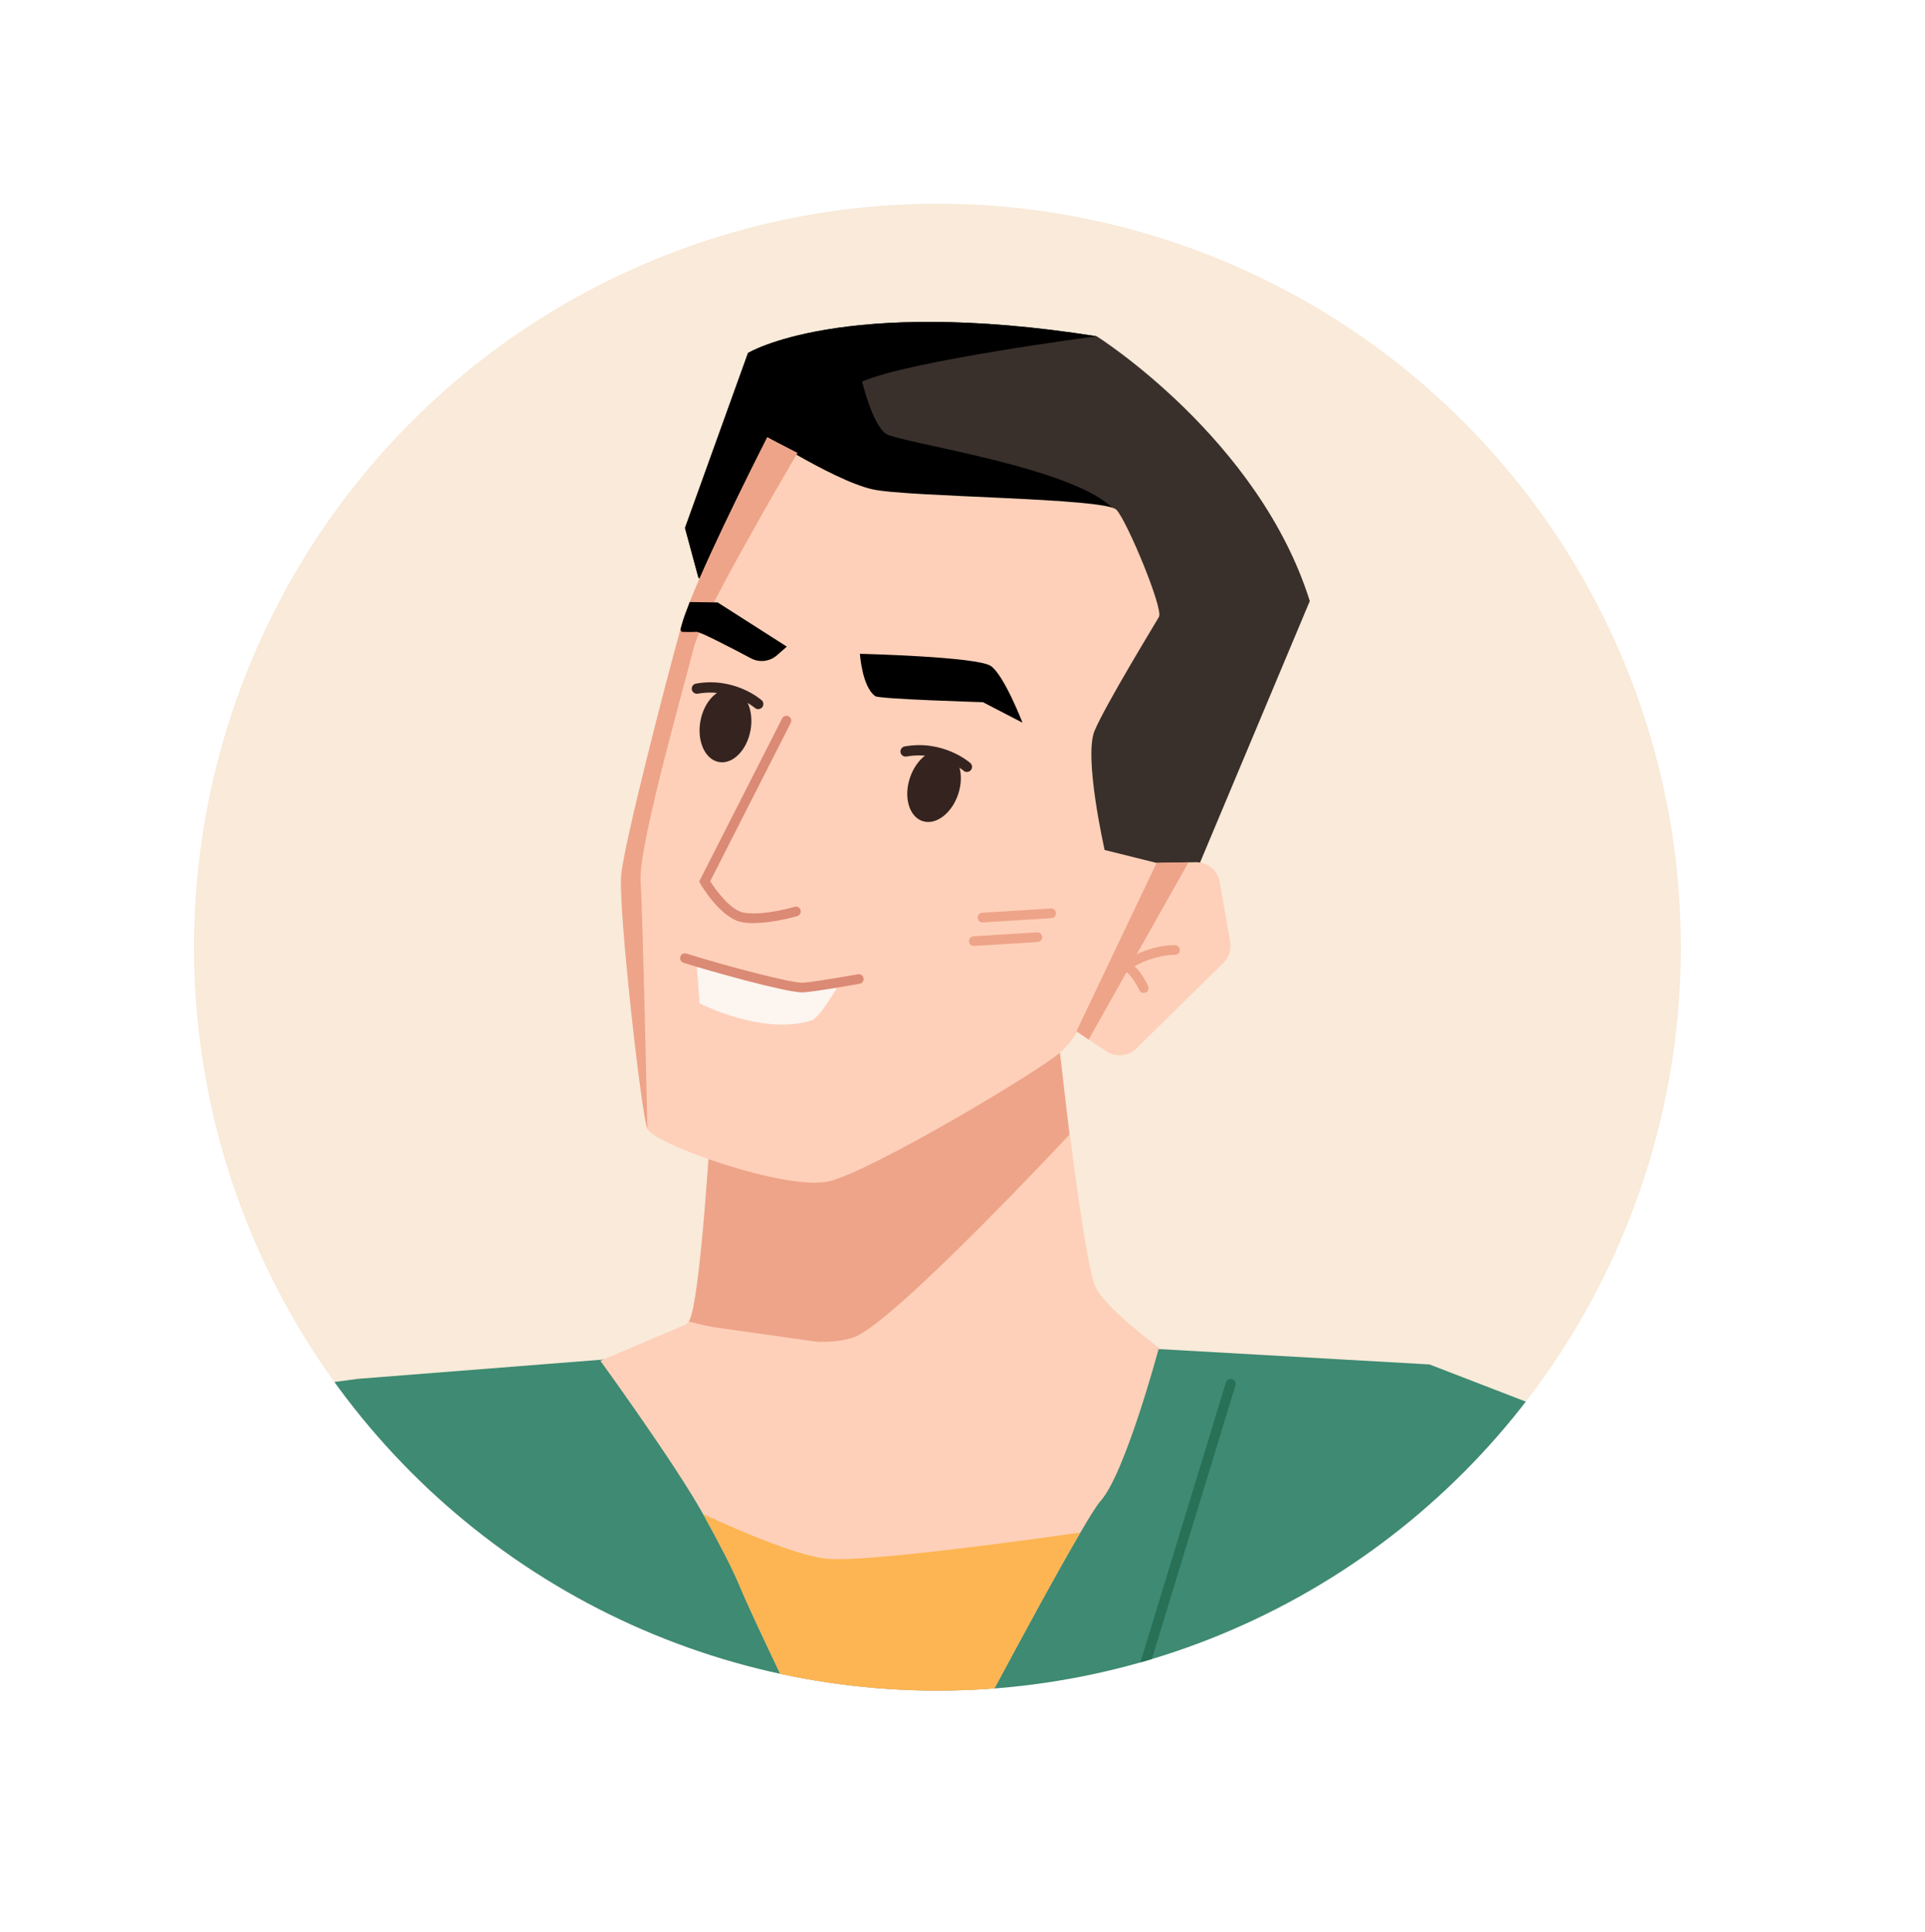 <?xml version="1.0" encoding="UTF-8"?>
<svg id="Layer_2" data-name="Layer 2" xmlns="http://www.w3.org/2000/svg" xmlns:xlink="http://www.w3.org/1999/xlink" viewBox="0 0 292 293">
  <defs>
    <style>
      .cls-1 {
        fill: #287056;
      }

      .cls-2 {
        fill: #fcf5f0;
      }

      .cls-3 {
        fill: #f9ead9;
      }

      .cls-4 {
        fill: #fff;
        filter: url(#drop-shadow-1);
      }

      .cls-5 {
        fill: #fcb552;
      }

      .cls-6 {
        fill: #eea489;
      }

      .cls-7 {
        clip-path: url(#clippath);
      }

      .cls-8 {
        fill: #fed0b9;
      }

      .cls-9 {
        fill: #3e8a72;
      }

      .cls-10 {
        fill: #39302b;
      }

      .cls-11 {
        fill: #35231f;
      }

      .cls-12 {
        fill: #db8a75;
      }
    </style>
    <filter id="drop-shadow-1" filterUnits="userSpaceOnUse">
      <feOffset dx="3" dy="3"/>
      <feGaussianBlur result="blur" stdDeviation="5"/>
      <feFlood flood-color="#000" flood-opacity=".42"/>
      <feComposite in2="blur" operator="in"/>
      <feComposite in="SourceGraphic"/>
    </filter>
    <clipPath id="clippath">
      <circle class="cls-3" cx="142.2" cy="143.67" r="112.77"/>
    </clipPath>
  </defs>
  <g id="diverse_portrait_people_icons" data-name="diverse portrait people icons">
    <g>
      <circle class="cls-4" cx="142.71" cy="143.62" r="130.7"/>
      <g>
        <circle class="cls-3" cx="142.2" cy="143.67" r="112.77"/>
        <g class="cls-7">
          <g>
            <g>
              <path class="cls-8" d="m76.34,216.47c1.55,1.36,19.63,17.09,25.26,18.22,3.38.68,16.64-.28,28.81-1.77,9-1.09,17.41-2.47,20.79-3.67,7.95-2.82,32.08-19.43,32.08-19.43,0,0-15.36-10.26-17.19-14.8-1.42-3.5-3.82-22.7-4.83-31.21l-.14-1.23c-.03-.21-.05-.41-.07-.61l-.02-.2c-.02-.13-.03-.25-.04-.37-.01-.12-.03-.23-.04-.33l-.05-.44c0-.09-.02-.17-.03-.24l-.08-.65-52.86,9.12s-1.66,29.14-3.44,31.58c-1.78,2.43-18.6,12.01-18.6,12.01l-9.54,4.02Z"/>
              <path class="cls-6" d="m104.48,200.45s18.9,5.01,25.31,2.28c6.41-2.73,32.43-30.62,32.43-30.62l-.97-8.29-.14-1.23-.07-.61-.02-.2-.04-.37-.04-.33-.05-.44-.03-.24-.08-.65-52.86,9.12s-1.66,29.14-3.44,31.58Z"/>
              <path class="cls-10" d="m103.9,80.07l2.04,7.54,7.89,6.21,48.29,37.97,18.37,2.72,18.19-43.34c-7.74-24.68-32.33-40.17-32.33-40.17-38.71-6.09-52.88,2.54-52.88,2.54l-9.56,26.54Z"/>
              <path d="m103.9,80.07l2.04,7.54,7.89,6.21c25.13-4.79,58.79-12.09,55.34-16.29-5.45-6.63-32.78-10.33-34.81-11.75-2.03-1.42-3.59-7.9-3.59-7.9,7.16-3.16,35.57-6.88,35.57-6.88-38.71-6.09-52.88,2.54-52.88,2.54l-9.56,26.54Z"/>
              <path class="cls-8" d="m98.2,171.22c.92,2.27,21.12,9.52,27.6,7.95,6.48-1.57,31.86-16.71,35.16-19.63,3.3-2.92,7.01-11.67,9.78-16.87s4.75-11.77,4.75-11.77l-7.93-1.97s-3.21-14.12-1.52-18.1c1.69-3.98,9.06-16.05,9.76-17.26.7-1.21-4.78-14.41-6.44-16.24-1.66-1.83-31.48-1.9-36.97-3.1-3.18-.7-8.04-3.24-11.56-5.25-2.37-1.35-4.14-2.47-4.39-2.63l-.03-.02s-8.34,16.33-11.77,25c-.51,1.3-.92,2.43-1.17,3.3-.07.26-.16.55-.24.86-2.18,7.85-8.54,32.4-8.98,37.27-.46,5.06,3.05,36.2,3.96,38.47Z"/>
              <path class="cls-6" d="m98.2,171.22s-.68-32.1-1.03-37.58c-.34-5.48,6.89-30.51,8.05-35.35,1.09-4.54,14-26.6,15.59-29.32.11-.18.16-.27.16-.27l-4.55-2.36-.03-.02s-8.34,16.33-11.77,25c-.51,1.3-.92,2.43-1.17,3.3-.07.26-.16.55-.24.86-2.18,7.85-8.54,32.4-8.98,37.27-.46,5.06,3.05,36.2,3.96,38.47Z"/>
              <path class="cls-12" d="m114.3,140.02c-.63,0-1.23-.04-1.79-.15-3.19-.59-6.14-5.59-6.26-5.8l-.2-.35,12.59-24.75c.18-.36.62-.51.99-.32.36.18.5.63.32.99l-12.22,24.03c.92,1.46,3.12,4.4,5.06,4.76,2.93.54,7.68-.86,7.73-.88.39-.12.8.11.91.49.12.39-.11.8-.49.91-.17.05-3.6,1.06-6.62,1.06Z"/>
              <path d="m132.78,105.6c.63.44,16.32.91,16.32.91l6,3.11s-2.77-7.18-4.8-8.6-19.86-1.85-19.86-1.85c0,0,.31,5.01,2.34,6.43Z"/>
              <path d="m103.21,95.48l.18.36s1.49.05,2.26,0c.54-.03,5.39,2.49,8.27,4.02,1.28.68,2.85.49,3.94-.47l1.49-1.31-10.49-6.7-4.24-.06c-.51,1.3-.92,2.43-1.17,3.3-.07.26-.16.55-.24.86Z"/>
              <path class="cls-6" d="m149.03,139.92c-.38,0-.71-.3-.73-.69-.03-.4.28-.75.69-.78l10.41-.65c.41-.03.75.28.78.69.03.4-.28.75-.69.78l-10.41.65s-.03,0-.05,0Z"/>
              <path class="cls-6" d="m147.71,143.49c-.38,0-.71-.3-.73-.69-.03-.4.28-.75.69-.78l9.64-.6c.41-.03.75.28.78.69.03.4-.28.75-.69.78l-9.64.6s-.03,0-.05,0Z"/>
              <path class="cls-8" d="m163.28,156.43l4.54,3.04c1.42.95,3.31.78,4.53-.42l13.23-13c.84-.83,1.23-2.02,1.02-3.19l-1.59-9.1c-.31-1.75-1.84-3.01-3.62-2.98l-3.01.06-2.94.05-12.16,25.54Z"/>
              <path class="cls-6" d="m168.74,148.72c-.21,0-.41-.09-.56-.25-.26-.31-.23-.77.08-1.03,4.97-4.29,9.81-4.09,10.02-4.07.4.02.71.37.69.77-.02.4-.36.71-.77.69h0s-4.48-.16-8.98,3.72c-.14.12-.31.18-.48.18Z"/>
              <path class="cls-6" d="m173.49,150.62c-.28,0-.54-.16-.67-.43-.5-1.09-1.54-2.7-2.28-2.9-.39-.1-.62-.5-.52-.9s.5-.63.9-.52c1.66.44,2.99,3.16,3.24,3.7.17.37,0,.8-.36.97-.1.05-.2.07-.31.07Z"/>
              <polygon class="cls-6" points="163.28 156.43 165.13 157.69 180.29 130.79 175.44 130.89 163.28 156.43"/>
              <path class="cls-11" d="m138.01,118.03c-.96,2.94-.09,5.86,1.94,6.52s4.45-1.19,5.41-4.13c.96-2.94.09-5.86-1.94-6.52-2.03-.66-4.45,1.19-5.41,4.13Z"/>
              <path class="cls-11" d="m106.24,109.4c-.54,3.05.72,5.82,2.82,6.19,2.1.37,4.24-1.79,4.79-4.84.54-3.05-.72-5.82-2.82-6.19-2.1-.37-4.24,1.79-4.79,4.84Z"/>
              <path class="cls-11" d="m146.68,117.1c-.18,0-.36-.06-.51-.19-.04-.03-3.58-3.06-8.67-2.16-.42.07-.82-.21-.9-.63-.07-.42.21-.82.63-.9,5.84-1.04,9.79,2.37,9.96,2.52.32.28.35.77.07,1.09-.15.17-.37.26-.58.26Z"/>
              <path class="cls-11" d="m115.02,107.57c-.18,0-.36-.06-.51-.19-.04-.03-3.58-3.06-8.67-2.16-.42.07-.82-.21-.9-.63-.07-.42.21-.82.63-.9,5.84-1.04,9.79,2.37,9.96,2.52.32.28.35.77.07,1.09-.15.17-.37.26-.58.26Z"/>
              <path class="cls-2" d="m106.12,152.17l-.48-6.44,15.03,4.06,6.44-.24s-2.73,4.84-4.06,5.25c-7.4,2.31-16.94-2.62-16.94-2.62Z"/>
              <path class="cls-12" d="m121.73,150.53c-2.6,0-14.03-3.23-18.05-4.49-.39-.12-.6-.53-.48-.92.12-.39.53-.6.92-.48,5.8,1.82,16.02,4.53,17.68,4.42,1.86-.12,8.28-1.27,8.34-1.28.4-.07.78.19.85.59.07.4-.19.78-.59.85-.27.05-6.56,1.18-8.51,1.3-.05,0-.1,0-.15,0Z"/>
            </g>
            <g>
              <path class="cls-9" d="m216.8,206.95l24.56,9.48c-13.96,11.44-38.69,28.78-67.84,36.57-7.43,1.97-15.15,3.34-23.06,3.81-3.84.25-7.73.28-11.66.07-6.92-.37-13.71-1.28-20.29-2.63-40.56-8.19-73.67-32.22-86.02-42.17l21.76-2.93,37.17-2.92h.07l84.24-1.57h.61s40.45,2.3,40.45,2.3Z"/>
              <path class="cls-8" d="m175.74,204.64h0c-.15.57-5.1,18.86-8.76,22.99-.55.61-1.64,2.33-3.1,4.84-3.27,5.55-8.37,14.92-13.41,24.34-3.84.25-7.73.28-11.66.07-6.92-.37-13.71-1.28-20.29-2.63-2.9-6.07-5.32-11.24-6.3-13.63-1.14-2.75-3.27-6.82-5.56-10.94-4.25-7.65-15.59-23.27-15.59-23.27l.44-.18,12.87-5.47,24.85,3.52,46.52.37Z"/>
              <path class="cls-5" d="m163.88,232.46c-3.27,5.55-8.37,14.92-13.41,24.34-3.84.25-7.73.28-11.66.07-6.92-.37-13.71-1.28-20.29-2.63-2.9-6.07-5.32-11.24-6.3-13.63-1.14-2.75-3.27-6.82-5.56-10.94,6.64,3.05,14.69,6.39,18.79,6.77,5.7.51,27.61-2.45,38.43-3.98Z"/>
              <path class="cls-1" d="m174.08,253.75h-.56c-.42,0-.76-.34-.76-.76,0-.11.02-.22.07-.31l13.13-42.99c.12-.4.54-.62.94-.5.4.12.62.54.5.94l-13.32,43.62Z"/>
            </g>
          </g>
        </g>
      </g>
    </g>
  </g>
</svg>